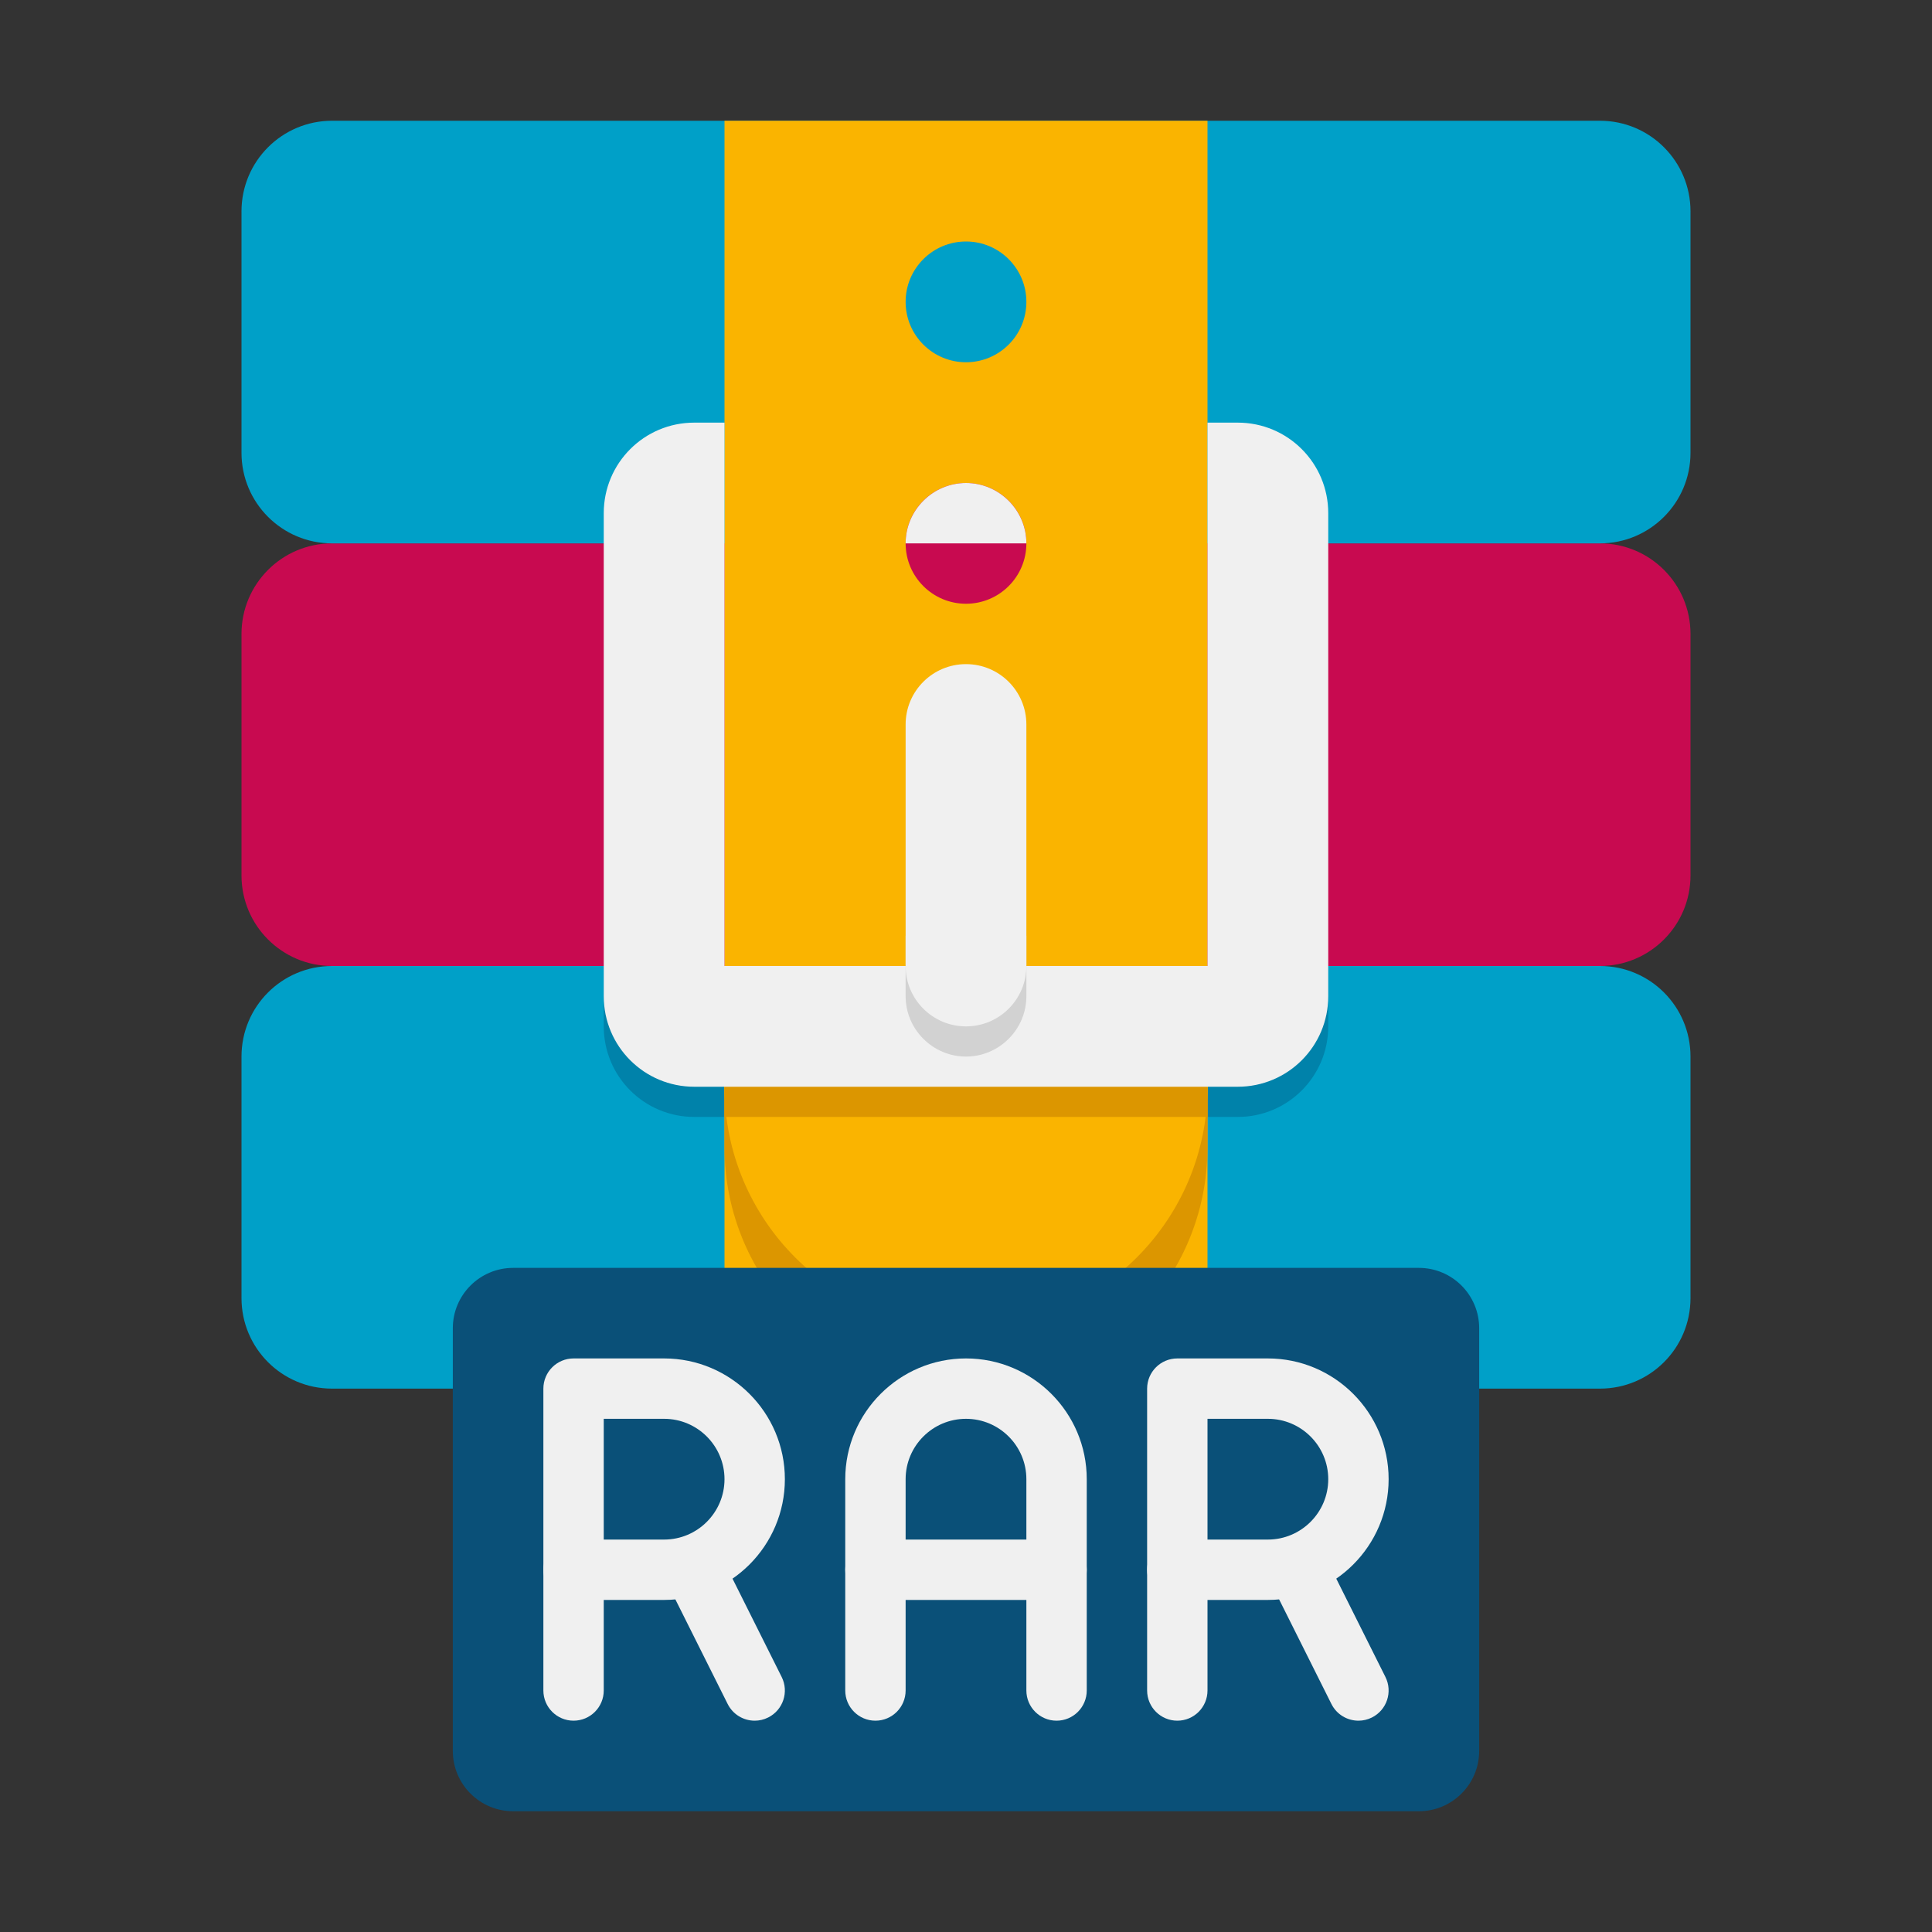 <?xml version="1.0" encoding="utf-8"?>
<!-- Generator: Adobe Illustrator 24.0.0, SVG Export Plug-In . SVG Version: 6.00 Build 0)  -->
<svg version="1.1" xmlns="http://www.w3.org/2000/svg" xmlns:xlink="http://www.w3.org/1999/xlink" x="0px" y="0px"
	 viewBox="0 0 64 64" enable-background="new 0 0 64 64" xml:space="preserve">
<rect x="0" y="0" width="64" height="64" fill="#333333" stroke="none"/>
<g id="Captions">
</g>
<g id="Icons">
	<g>
		<g>
			<g>
				<path fill="#00A0C8" d="M56,35v8c0,1.66-1.34,3-3,3H11c-1.66,0-3-1.34-3-3v-8c0-1.66,1.34-3,3-3h42C54.66,32,56,33.34,56,35z"/>
			</g>
			<g>
				<path fill="#0082AA" d="M44,29v5c0,1.66-1.34,3-3,3H23c-1.66,0-3-1.34-3-3v-5h4v4h16v-4H44z"/>
			</g>
			<g>
				<path fill="#C80A50" d="M53,32H11c-1.657,0-3-1.343-3-3v-8c0-1.657,1.343-3,3-3h42c1.657,0,3,1.343,3,3v8
					C56,30.657,54.657,32,53,32z"/>
			</g>
			<g>
				<path fill="#00A0C8" d="M53,18H11c-1.657,0-3-1.343-3-3V7c0-1.657,1.343-3,3-3h42c1.657,0,3,1.343,3,3v8
					C56,16.657,54.657,18,53,18z"/>
			</g>
			<g>
				<rect x="24" y="4" fill="#FAB400" width="16" height="42"/>
			</g>
			<g>
				<path fill="#DC9600" d="M32,46L32,46c-4.418,0-8-3.582-8-8v-4h16v4C40,42.418,36.418,46,32,46z"/>
			</g>
			<g>
				<path fill="#FAB400" d="M32,44L32,44c-4.418,0-8-3.582-8-8v-4h16v4C40,40.418,36.418,44,32,44z"/>
			</g>
			<g>
				<rect x="24" y="33" fill="#DC9600" width="16" height="4"/>
			</g>
			<g>
				<path fill="#F0F0F0" d="M44,17v16c0,1.66-1.34,3-3,3H23c-1.66,0-3-1.34-3-3V17c0-1.66,1.34-3,3-3h1v18h16V14h1
					C42.66,14,44,15.34,44,17z"/>
			</g>
			<g>
				<path fill="#D2D2D2" d="M34,31v2c0,1.1-0.9,2-2,2s-2-0.9-2-2v-2H34z"/>
			</g>
			<g>
				<path fill="#F0F0F0" d="M32,34L32,34c-1.105,0-2-0.895-2-2v-8c0-1.105,0.895-2,2-2h0c1.105,0,2,0.895,2,2v8
					C34,33.105,33.105,34,32,34z"/>
			</g>
			<g>
				<circle fill="#C80A50" cx="32" cy="18" r="2"/>
			</g>
			<g>
				<circle fill="#00A0C8" cx="32" cy="10" r="2"/>
			</g>
			<g>
				<path fill="#F0F0F0" d="M34,18h-4c0-1.1,0.9-2,2-2S34,16.9,34,18z"/>
			</g>
		</g>
		<g>
			<g>
				<path fill="#0A5078" d="M47,60H17c-1.105,0-2-0.895-2-2V44c0-1.105,0.895-2,2-2h30c1.105,0,2,0.895,2,2v14
					C49,59.105,48.105,60,47,60z"/>
			</g>
			<g>
				<g>
					<g>
						<path fill="#F0F0F0" d="M35,53h-6c-0.552,0-1-0.448-1-1v-3c0-2.206,1.794-4,4-4s4,1.794,4,4v3C36,52.552,35.552,53,35,53z
							 M30,51h4v-2c0-1.103-0.897-2-2-2s-2,0.897-2,2V51z"/>
					</g>
					<g>
						<path fill="#F0F0F0" d="M29,57c-0.552,0-1-0.448-1-1v-4c0-0.552,0.448-1,1-1s1,0.448,1,1v4C30,56.552,29.552,57,29,57z"/>
					</g>
				</g>
				<g>
					<path fill="#F0F0F0" d="M35,57c-0.552,0-1-0.448-1-1v-4c0-0.552,0.448-1,1-1s1,0.448,1,1v4C36,56.552,35.552,57,35,57z"/>
				</g>
			</g>
			<g>
				<g>
					<g>
						<path fill="#F0F0F0" d="M42,53h-3c-0.552,0-1-0.448-1-1v-6c0-0.552,0.448-1,1-1h3c2.206,0,4,1.794,4,4S44.206,53,42,53z
							 M40,51h2c1.103,0,2-0.897,2-2s-0.897-2-2-2h-2V51z"/>
					</g>
					<g>
						<path fill="#F0F0F0" d="M39,57c-0.552,0-1-0.448-1-1v-4c0-0.552,0.448-1,1-1s1,0.448,1,1v4C40,56.552,39.552,57,39,57z"/>
					</g>
				</g>
				<g>
					<path fill="#F0F0F0" d="M45.001,57c-0.367,0-0.72-0.202-0.896-0.553l-2-4c-0.247-0.494-0.047-1.095,0.447-1.342
						c0.495-0.248,1.095-0.047,1.342,0.447l2,4c0.247,0.494,0.047,1.095-0.447,1.342C45.304,56.966,45.151,57,45.001,57z"/>
				</g>
			</g>
			<g>
				<g>
					<g>
						<path fill="#F0F0F0" d="M22,53h-3c-0.552,0-1-0.448-1-1v-6c0-0.552,0.448-1,1-1h3c2.206,0,4,1.794,4,4S24.206,53,22,53z
							 M20,51h2c1.103,0,2-0.897,2-2s-0.897-2-2-2h-2V51z"/>
					</g>
					<g>
						<path fill="#F0F0F0" d="M19,57c-0.552,0-1-0.448-1-1v-4c0-0.552,0.448-1,1-1s1,0.448,1,1v4C20,56.552,19.552,57,19,57z"/>
					</g>
				</g>
				<g>
					<path fill="#F0F0F0" d="M25.001,57c-0.367,0-0.72-0.202-0.896-0.553l-2-4c-0.247-0.494-0.047-1.095,0.447-1.342
						c0.495-0.248,1.095-0.047,1.342,0.447l2,4c0.247,0.494,0.047,1.095-0.447,1.342C25.304,56.966,25.151,57,25.001,57z"/>
				</g>
			</g>
		</g>
	</g>
</g>
</svg>

